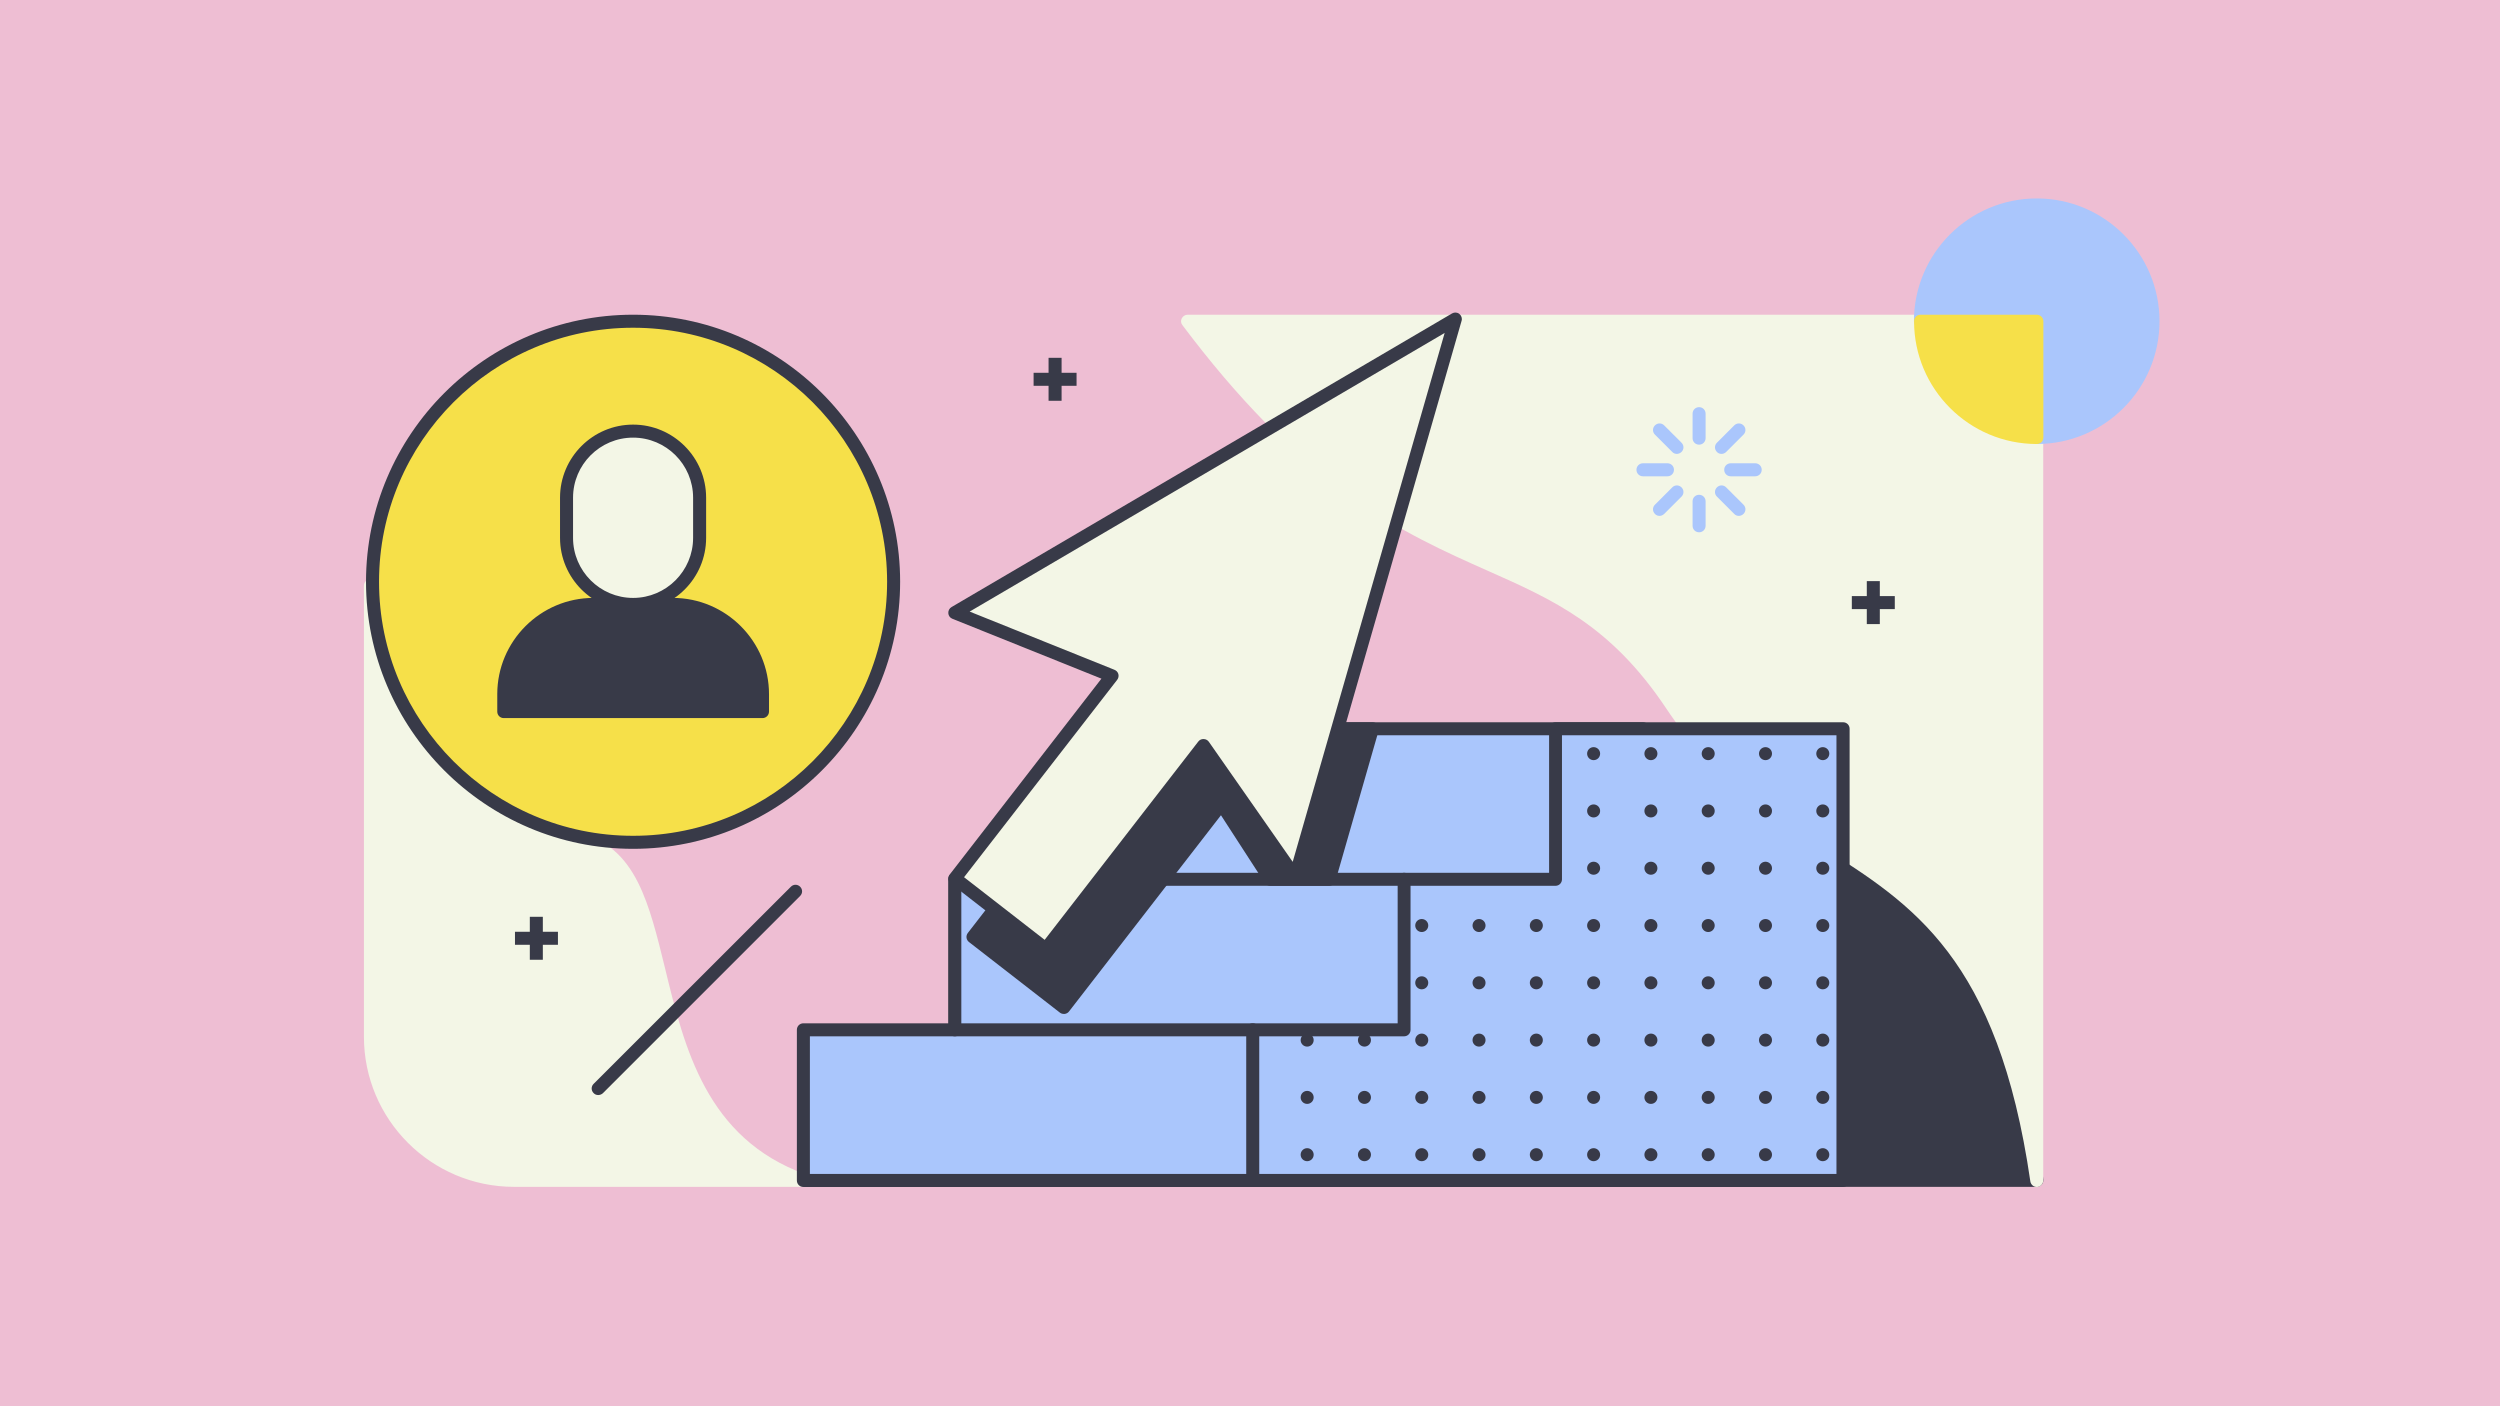<?xml version="1.0" encoding="utf-8"?>
<!-- Generator: Adobe Illustrator 22.0.1, SVG Export Plug-In . SVG Version: 6.00 Build 0)  -->
<svg version="1.1" id="Layer_1" xmlns="http://www.w3.org/2000/svg" xmlns:xlink="http://www.w3.org/1999/xlink" x="0px" y="0px" viewBox="0 0 1920 1080" style="enable-background:new 0 0 1920 1080;" xml:space="preserve">

<rect y="0" width="1920" height="1080" style="fill:#EEBED3;"/>
<g>
	<path d="M1544.2,796.3c-12.2-33.2-27.6-61-45.8-82.6c-23-27.3-50.5-44.9-81.8-52.2c-1.5-0.3-3,0-4.2,1
		c-1.2,0.9-1.9,2.4-1.9,3.9v240.1c0,2.8,2.2,5,5,5h148.8c1.4,0,2.7-0.6,3.7-1.6c0.9-1,1.4-2.4,1.3-3.8
		C1569.2,905.6,1564.8,852.5,1544.2,796.3z" style="fill:#383A48;"/>
	<path d="M618.7,901.9c-76.2-27.6-93-96.9-107.9-158.1c-6-24.5-11.6-47.6-20.7-65.8c-10.4-20.8-24.6-33-43.4-37.1
		c-37.4-8.2-68.9-23.3-93.7-44.9c-19.8-17.2-35.3-38.7-46.2-63.7c-14.8-33.8-17-65.3-17.3-77.2v-5.3c0-2.7-2.2-4.9-4.9-5
		c-2.7-0.1-5,2.1-5.1,4.8c0,0.4-0.1,2.8,0,6.7v339.9c0,63.6,51.7,115.3,115.3,115.3H617c2.4,0,4.5-1.7,4.9-4.1
		S621,902.7,618.7,901.9z" style="fill:#F3F6E6;"/>
	<path d="M1564.2,241.7H912.1c-1.9,0-3.6,1.1-4.5,2.8s-0.7,3.7,0.5,5.2c42.4,56.5,84.4,99.3,128.5,131
		c38.6,27.7,74,43.4,105.2,57.3c51.2,22.7,95.3,42.3,137.8,106c35.9,53.9,78.3,80.6,119.4,106.4c69.6,43.9,135.4,85.3,160.3,256.9
		c0.4,2.5,2.5,4.3,4.9,4.3c0.1,0,0.2,0,0.4,0c2.6-0.2,4.6-2.4,4.6-5V246.7C1569.2,243.9,1567,241.7,1564.2,241.7z" style="fill:#F3F6E6;"/>
	<g>
		<g>
			<rect x="1433.7" y="446.3" width="10" height="33" style="fill:#383A48;"/>
		</g>
		<g>
			<line x1="1422.2" y1="462.8" x2="1455.2" y2="462.8" style="fill:none;"/>
			<rect x="1422.2" y="457.8" width="33" height="10" style="fill:#383A48;"/>
		</g>
	</g>
	<g>
		<g>
			<rect x="805.3" y="274.8" width="10" height="33" style="fill:#383A48;"/>
		</g>
		<g>
			<line x1="793.8" y1="291.3" x2="826.7" y2="291.3" style="fill:none;"/>
			<rect x="793.8" y="286.3" width="33" height="10" style="fill:#383A48;"/>
		</g>
	</g>
	<g>
		<g>
			<rect x="406.9" y="704.1" width="10" height="33" style="fill:#383A48;"/>
		</g>
		<g>
			<line x1="395.5" y1="720.6" x2="428.4" y2="720.6" style="fill:none;"/>
			<rect x="395.5" y="715.6" width="33" height="10" style="fill:#383A48;"/>
		</g>
	</g>
	<g>
		<g>
			<circle cx="486.2" cy="446.8" r="200.1" style="fill:#F6E049;"/>
			<path d="M486.2,651.9c-113.1,0-205.1-92-205.1-205.1s92-205.1,205.1-205.1s205.1,92,205.1,205.1
				S599.3,651.9,486.2,651.9z M486.2,251.7c-107.6,0-195.1,87.5-195.1,195.1s87.5,195.1,195.1,195.1s195.1-87.5,195.1-195.1
				S593.8,251.7,486.2,251.7z" style="fill:#383A48;"/>
		</g>
		<g>
			<path d="M386.9,546.5v-13.4c0-38.1,30.8-68.9,68.9-68.9h60.9c38.1,0,68.9,30.8,68.9,68.9v13.4H386.9z" style="fill:#383A48;"/>
			<path d="M585.6,551.5H386.9c-2.8,0-5-2.2-5-5v-13.4c0-40.7,33.2-73.9,73.9-73.9h60.9c40.7,0,73.9,33.2,73.9,73.9
				v13.4C590.6,549.2,588.4,551.5,585.6,551.5z M391.9,541.5h188.7v-8.4c0-35.2-28.7-63.9-63.9-63.9h-60.9
				c-35.2,0-63.9,28.7-63.9,63.9L391.9,541.5L391.9,541.5z" style="fill:#383A48;"/>
		</g>
		<g>
			<path d="M486.2,464.2L486.2,464.2c-28.2,0-51.1-22.9-51.1-51.1v-30.9c0-28.2,22.9-51.1,51.1-51.1l0,0
				c28.2,0,51.1,22.9,51.1,51.1v30.9C537.3,441.3,514.4,464.2,486.2,464.2z" style="fill:#F3F6E6;"/>
			<path d="M486.2,469.2c-30.9,0-56.1-25.2-56.1-56.1v-30.9c0-30.9,25.2-56.1,56.1-56.1s56.1,25.2,56.1,56.1v30.9
				C542.3,444,517.1,469.2,486.2,469.2z M486.2,336.1c-25.4,0-46.1,20.7-46.1,46.1v30.9c0,25.4,20.7,46.1,46.1,46.1
				s46.1-20.7,46.1-46.1v-30.9C532.3,356.8,511.6,336.1,486.2,336.1z" style="fill:#383A48;"/>
		</g>
	</g>
	<g>
		<g>
			<polygon points="1261.9,559.7 1261.9,906.6 617,906.6 617,790.9 733.3,790.9 733.3,675.3 849.5,675.3 849.5,559.7 
							" style="fill:#AAC6FC;"/>
			<path d="M1261.9,911.6H617c-2.8,0-5-2.2-5-5V790.9c0-2.8,2.2-5,5-5h111.2V675.3c0-2.8,2.2-5,5-5h111.3V559.7
				c0-2.8,2.2-5,5-5h412.3c2.8,0,5,2.2,5,5v346.8C1266.9,909.3,1264.6,911.6,1261.9,911.6z M622,901.6h634.9V564.7H854.5v110.6
				c0,2.8-2.2,5-5,5H738.3v110.6c0,2.8-2.2,5-5,5H622V901.6z" style="fill:#383A48;"/>
		</g>
		<g>
			<polygon points="1194.6,559.7 1194.6,675.3 1078.4,675.3 1078.4,790.9 962.1,790.9 962.1,906.6 1415.4,906.6 
				1415.4,559.7 			" style="fill:#AAC6FC;"/>
			<path d="M1415.4,911.6H962.1c-2.8,0-5-2.2-5-5V790.9c0-2.8,2.2-5,5-5h111.3V675.3c0-2.8,2.2-5,5-5h111.3V559.7
				c0-2.8,2.2-5,5-5h220.8c2.8,0,5,2.2,5,5v346.8C1420.4,909.3,1418.2,911.6,1415.4,911.6z M967.1,901.6h443.3V564.7h-210.8v110.6
				c0,2.8-2.2,5-5,5h-111.3v110.6c0,2.8-2.2,5-5,5H967.1V901.6z" style="fill:#383A48;"/>
		</g>
		<g>
			<g>
				<circle cx="1399.9" cy="578.8" r="5" style="fill:#383A48;"/>
			</g>
		</g>
		<g>
			<g>
				<circle cx="1399.9" cy="622.8" r="5" style="fill:#383A48;"/>
			</g>
		</g>
		<g>
			<g>
				<circle cx="1399.9" cy="666.8" r="5" style="fill:#383A48;"/>
			</g>
		</g>
		<g>
			<g>
				<circle cx="1399.9" cy="710.8" r="5" style="fill:#383A48;"/>
			</g>
		</g>
		<g>
			<g>
				<circle cx="1399.9" cy="754.8" r="5" style="fill:#383A48;"/>
			</g>
		</g>
		<g>
			<g>
				<circle cx="1399.9" cy="798.8" r="5" style="fill:#383A48;"/>
			</g>
		</g>
		<g>
			<g>
				<circle cx="1399.9" cy="842.8" r="5" style="fill:#383A48;"/>
			</g>
		</g>
		<g>
			<g>
				<circle cx="1399.9" cy="886.8" r="5" style="fill:#383A48;"/>
			</g>
		</g>
		<g>
			<g>
				<circle cx="1355.9" cy="578.8" r="5" style="fill:#383A48;"/>
			</g>
		</g>
		<g>
			<g>
				<circle cx="1355.9" cy="622.8" r="5" style="fill:#383A48;"/>
			</g>
		</g>
		<g>
			<g>
				<circle cx="1355.9" cy="666.8" r="5" style="fill:#383A48;"/>
			</g>
		</g>
		<g>
			<g>
				<circle cx="1355.9" cy="710.8" r="5" style="fill:#383A48;"/>
			</g>
		</g>
		<g>
			<g>
				<circle cx="1355.9" cy="754.8" r="5" style="fill:#383A48;"/>
			</g>
		</g>
		<g>
			<g>
				<circle cx="1355.9" cy="798.8" r="5" style="fill:#383A48;"/>
			</g>
		</g>
		<g>
			<g>
				<circle cx="1355.9" cy="842.8" r="5" style="fill:#383A48;"/>
			</g>
		</g>
		<g>
			<g>
				<circle cx="1355.9" cy="886.8" r="5" style="fill:#383A48;"/>
			</g>
		</g>
		<g>
			<g>
				<circle cx="1311.9" cy="578.8" r="5" style="fill:#383A48;"/>
			</g>
		</g>
		<g>
			<g>
				<circle cx="1311.9" cy="622.8" r="5" style="fill:#383A48;"/>
			</g>
		</g>
		<g>
			<g>
				<circle cx="1311.9" cy="666.8" r="5" style="fill:#383A48;"/>
			</g>
		</g>
		<g>
			<g>
				<circle cx="1311.9" cy="710.8" r="5" style="fill:#383A48;"/>
			</g>
		</g>
		<g>
			<g>
				<circle cx="1311.9" cy="754.8" r="5" style="fill:#383A48;"/>
			</g>
		</g>
		<g>
			<g>
				<circle cx="1311.9" cy="798.8" r="5" style="fill:#383A48;"/>
			</g>
		</g>
		<g>
			<g>
				<circle cx="1311.9" cy="842.8" r="5" style="fill:#383A48;"/>
			</g>
		</g>
		<g>
			<g>
				<circle cx="1311.9" cy="886.8" r="5" style="fill:#383A48;"/>
			</g>
		</g>
		<g>
			<g>
				<circle cx="1267.9" cy="578.8" r="5" style="fill:#383A48;"/>
			</g>
		</g>
		<g>
			<g>
				<circle cx="1267.9" cy="622.8" r="5" style="fill:#383A48;"/>
			</g>
		</g>
		<g>
			<g>
				<circle cx="1267.9" cy="666.8" r="5" style="fill:#383A48;"/>
			</g>
		</g>
		<g>
			<g>
				<circle cx="1267.9" cy="710.8" r="5" style="fill:#383A48;"/>
			</g>
		</g>
		<g>
			<g>
				<circle cx="1267.9" cy="754.8" r="5" style="fill:#383A48;"/>
			</g>
		</g>
		<g>
			<g>
				<circle cx="1267.9" cy="798.8" r="5" style="fill:#383A48;"/>
			</g>
		</g>
		<g>
			<g>
				<circle cx="1267.9" cy="842.8" r="5" style="fill:#383A48;"/>
			</g>
		</g>
		<g>
			<g>
				<circle cx="1267.9" cy="886.8" r="5" style="fill:#383A48;"/>
			</g>
		</g>
		<g>
			<g>
				<circle cx="1223.9" cy="578.8" r="5" style="fill:#383A48;"/>
			</g>
		</g>
		<g>
			<g>
				<circle cx="1223.9" cy="622.8" r="5" style="fill:#383A48;"/>
			</g>
		</g>
		<g>
			<g>
				<circle cx="1223.9" cy="666.8" r="5" style="fill:#383A48;"/>
			</g>
		</g>
		<g>
			<g>
				<circle cx="1223.9" cy="710.8" r="5" style="fill:#383A48;"/>
			</g>
		</g>
		<g>
			<g>
				<circle cx="1223.9" cy="754.8" r="5" style="fill:#383A48;"/>
			</g>
		</g>
		<g>
			<g>
				<circle cx="1223.9" cy="798.8" r="5" style="fill:#383A48;"/>
			</g>
		</g>
		<g>
			<g>
				<circle cx="1223.9" cy="842.8" r="5" style="fill:#383A48;"/>
			</g>
		</g>
		<g>
			<g>
				<circle cx="1223.9" cy="886.8" r="5" style="fill:#383A48;"/>
			</g>
		</g>
		<g>
			<g>
				<circle cx="1179.9" cy="710.8" r="5" style="fill:#383A48;"/>
			</g>
		</g>
		<g>
			<g>
				<circle cx="1179.9" cy="754.8" r="5" style="fill:#383A48;"/>
			</g>
		</g>
		<g>
			<g>
				<circle cx="1179.9" cy="798.8" r="5" style="fill:#383A48;"/>
			</g>
		</g>
		<g>
			<g>
				<circle cx="1179.9" cy="842.8" r="5" style="fill:#383A48;"/>
			</g>
		</g>
		<g>
			<g>
				<circle cx="1179.9" cy="886.8" r="5" style="fill:#383A48;"/>
			</g>
		</g>
		<g>
			<g>
				<circle cx="1135.9" cy="710.8" r="5" style="fill:#383A48;"/>
			</g>
		</g>
		<g>
			<g>
				<circle cx="1135.9" cy="754.8" r="5" style="fill:#383A48;"/>
			</g>
		</g>
		<g>
			<g>
				<circle cx="1135.9" cy="798.8" r="5" style="fill:#383A48;"/>
			</g>
		</g>
		<g>
			<g>
				<circle cx="1135.9" cy="842.8" r="5" style="fill:#383A48;"/>
			</g>
		</g>
		<g>
			<g>
				<circle cx="1135.9" cy="886.8" r="5" style="fill:#383A48;"/>
			</g>
		</g>
		<g>
			<g>
				<circle cx="1091.9" cy="710.8" r="5" style="fill:#383A48;"/>
			</g>
		</g>
		<g>
			<g>
				<circle cx="1091.9" cy="754.8" r="5" style="fill:#383A48;"/>
			</g>
		</g>
		<g>
			<g>
				<circle cx="1091.9" cy="798.8" r="5" style="fill:#383A48;"/>
			</g>
		</g>
		<g>
			<g>
				<circle cx="1091.9" cy="842.8" r="5" style="fill:#383A48;"/>
			</g>
		</g>
		<g>
			<g>
				<circle cx="1091.9" cy="886.8" r="5" style="fill:#383A48;"/>
			</g>
		</g>
		<g>
			<g>
				<circle cx="1047.9" cy="798.8" r="5" style="fill:#383A48;"/>
			</g>
		</g>
		<g>
			<g>
				<circle cx="1047.9" cy="842.8" r="5" style="fill:#383A48;"/>
			</g>
		</g>
		<g>
			<g>
				<circle cx="1047.9" cy="886.8" r="5" style="fill:#383A48;"/>
			</g>
		</g>
		<g>
			<g>
				<circle cx="1003.9" cy="798.8" r="5" style="fill:#383A48;"/>
			</g>
		</g>
		<g>
			<g>
				<circle cx="1003.9" cy="842.8" r="5" style="fill:#383A48;"/>
			</g>
		</g>
		<g>
			<g>
				<circle cx="1003.9" cy="886.8" r="5" style="fill:#383A48;"/>
			</g>
		</g>
		<g>
			<path d="M1078.4,680.3H849.5c-2.8,0-5-2.2-5-5s2.2-5,5-5h228.8c2.8,0,5,2.2,5,5S1081.1,680.3,1078.4,680.3z" style="fill:#383A48;"/>
		</g>
		<g>
			<path d="M962.1,795.9H733.3c-2.8,0-5-2.2-5-5s2.2-5,5-5h228.8c2.8,0,5,2.2,5,5S964.9,795.9,962.1,795.9z" style="fill:#383A48;"/>
		</g>
		<path d="M1058.1,556.7c-0.9-1.3-2.4-2-4-2H849.5l0,0c-1.3,0-2.6,0.5-3.5,1.5c-0.9,0.9-1.5,2.2-1.5,3.5v110.6h-62.9
			c-1.5,0-3,0.7-4,1.9l-34.3,44.3c-1.7,2.2-1.3,5.3,0.9,7l69.8,54.2c0.9,0.7,2,1,3.1,1c0.2,0,0.4,0,0.6,0c1.3-0.2,2.5-0.8,3.3-1.9
			l116.7-150.7l33.6,51.9c0.9,1.4,2.5,2.3,4.2,2.3h45.3c2.2,0,4.2-1.5,4.8-3.6l33.2-115.6C1059.4,559.6,1059.1,558,1058.1,556.7z" style="fill:#383A48;"/>
	</g>
	<g>
		<polygon points="733.3,470.5 1117.7,245 994.6,673.3 924.2,572.5 803.2,728.8 733.4,674.6 853.9,519 		" style="fill:#F3F6E6;"/>
		<path d="M803.2,733.8c-1.1,0-2.2-0.4-3.1-1l-69.8-54.2c-2.2-1.7-2.6-4.8-0.9-7l116.5-150.4l-114.5-46
			c-1.8-0.7-3-2.4-3.1-4.3s0.8-3.7,2.5-4.7l384.4-225.5c1.8-1,4-0.9,5.6,0.4c1.6,1.3,2.3,3.4,1.7,5.3L999.4,674.7
			c-0.5,1.9-2.1,3.2-4,3.6c-1.9,0.3-3.8-0.5-4.9-2.1L924,581L807.2,731.9c-0.8,1-2,1.7-3.3,1.9C803.6,733.8,803.4,733.8,803.2,733.8
			z M740.4,673.7l61.9,48.1l118-152.3c1-1.3,2.5-2,4.1-1.9c1.6,0,3.1,0.8,4,2.1l64.4,92.2l116.7-406.2l-364.8,214l111.2,44.7
			c1.5,0.6,2.6,1.8,3,3.3s0.1,3.1-0.9,4.4L740.4,673.7z" style="fill:#383A48;"/>
	</g>
	<g>
		<g>
			<path d="M1304.9,341.5c-2.8,0-5-2.2-5-5v-18.8c0-2.8,2.2-5,5-5s5,2.2,5,5v18.8
				C1309.9,339.3,1307.7,341.5,1304.9,341.5z" style="fill:#AAC6FC;"/>
		</g>
		<g>
			<path d="M1304.9,408.8c-2.8,0-5-2.2-5-5V385c0-2.8,2.2-5,5-5s5,2.2,5,5v18.8C1309.9,406.6,1307.7,408.8,1304.9,408.8
				z" style="fill:#AAC6FC;"/>
		</g>
		<g>
			<path d="M1280.6,365.8h-18.8c-2.8,0-5-2.2-5-5s2.2-5,5-5h18.8c2.8,0,5,2.2,5,5S1283.4,365.8,1280.6,365.8z" style="fill:#AAC6FC;"/>
		</g>
		<g>
			<path d="M1348,365.8h-18.8c-2.8,0-5-2.2-5-5s2.2-5,5-5h18.8c2.8,0,5,2.2,5,5S1350.7,365.8,1348,365.8z" style="fill:#AAC6FC;"/>
		</g>
		<g>
			<path d="M1287.8,348.6c-1.3,0-2.6-0.5-3.5-1.5l-13.3-13.3c-2-2-2-5.1,0-7.1s5.1-2,7.1,0l13.3,13.3c2,2,2,5.1,0,7.1
				C1290.3,348.1,1289,348.6,1287.8,348.6z" style="fill:#AAC6FC;"/>
		</g>
		<g>
			<path d="M1335.4,396.2c-1.3,0-2.6-0.5-3.5-1.5l-13.3-13.3c-2-2-2-5.1,0-7.1s5.1-2,7.1,0l13.3,13.3c2,2,2,5.1,0,7.1
				C1337.9,395.7,1336.7,396.2,1335.4,396.2z" style="fill:#AAC6FC;"/>
		</g>
		<g>
			<path d="M1274.5,396.2c-1.3,0-2.6-0.5-3.5-1.5c-2-2-2-5.1,0-7.1l13.3-13.3c2-2,5.1-2,7.1,0s2,5.1,0,7.1l-13.3,13.3
				C1277,395.7,1275.8,396.2,1274.5,396.2z" style="fill:#AAC6FC;"/>
		</g>
		<g>
			<path d="M1322.1,348.6c-1.3,0-2.6-0.5-3.5-1.5c-2-2-2-5.1,0-7.1l13.3-13.3c2-2,5.1-2,7.1,0s2,5.1,0,7.1l-13.3,13.3
				C1324.7,348.1,1323.4,348.6,1322.1,348.6z" style="fill:#AAC6FC;"/>
		</g>
	</g>
	<g>
		<path d="M459.4,841c-1.3,0-2.6-0.5-3.5-1.5c-2-2-2-5.1,0-7.1L607.4,681c2-2,5.1-2,7.1,0s2,5.1,0,7.1L463,839.6
			C462,840.5,460.7,841,459.4,841z" style="fill:#383A48;"/>
	</g>
	<path d="M1564.2,152.4c-52,0-94.3,42.3-94.3,94.3c0,2.8,2.2,5,5,5h84.3V336c0,2.8,2.2,5,5,5c52,0,94.3-42.3,94.3-94.3
		S1616.2,152.4,1564.2,152.4z" style="fill:#AAC6FC;"/>
	<path d="M1564.2,241.7H1475c-2.8,0-5,2.2-5,5c0,52,42.3,94.3,94.3,94.3c2.8,0,5-2.2,5-5v-89.3
		C1569.2,243.9,1567,241.7,1564.2,241.7z" style="fill:#F6E049;"/>
</g>
</svg>
